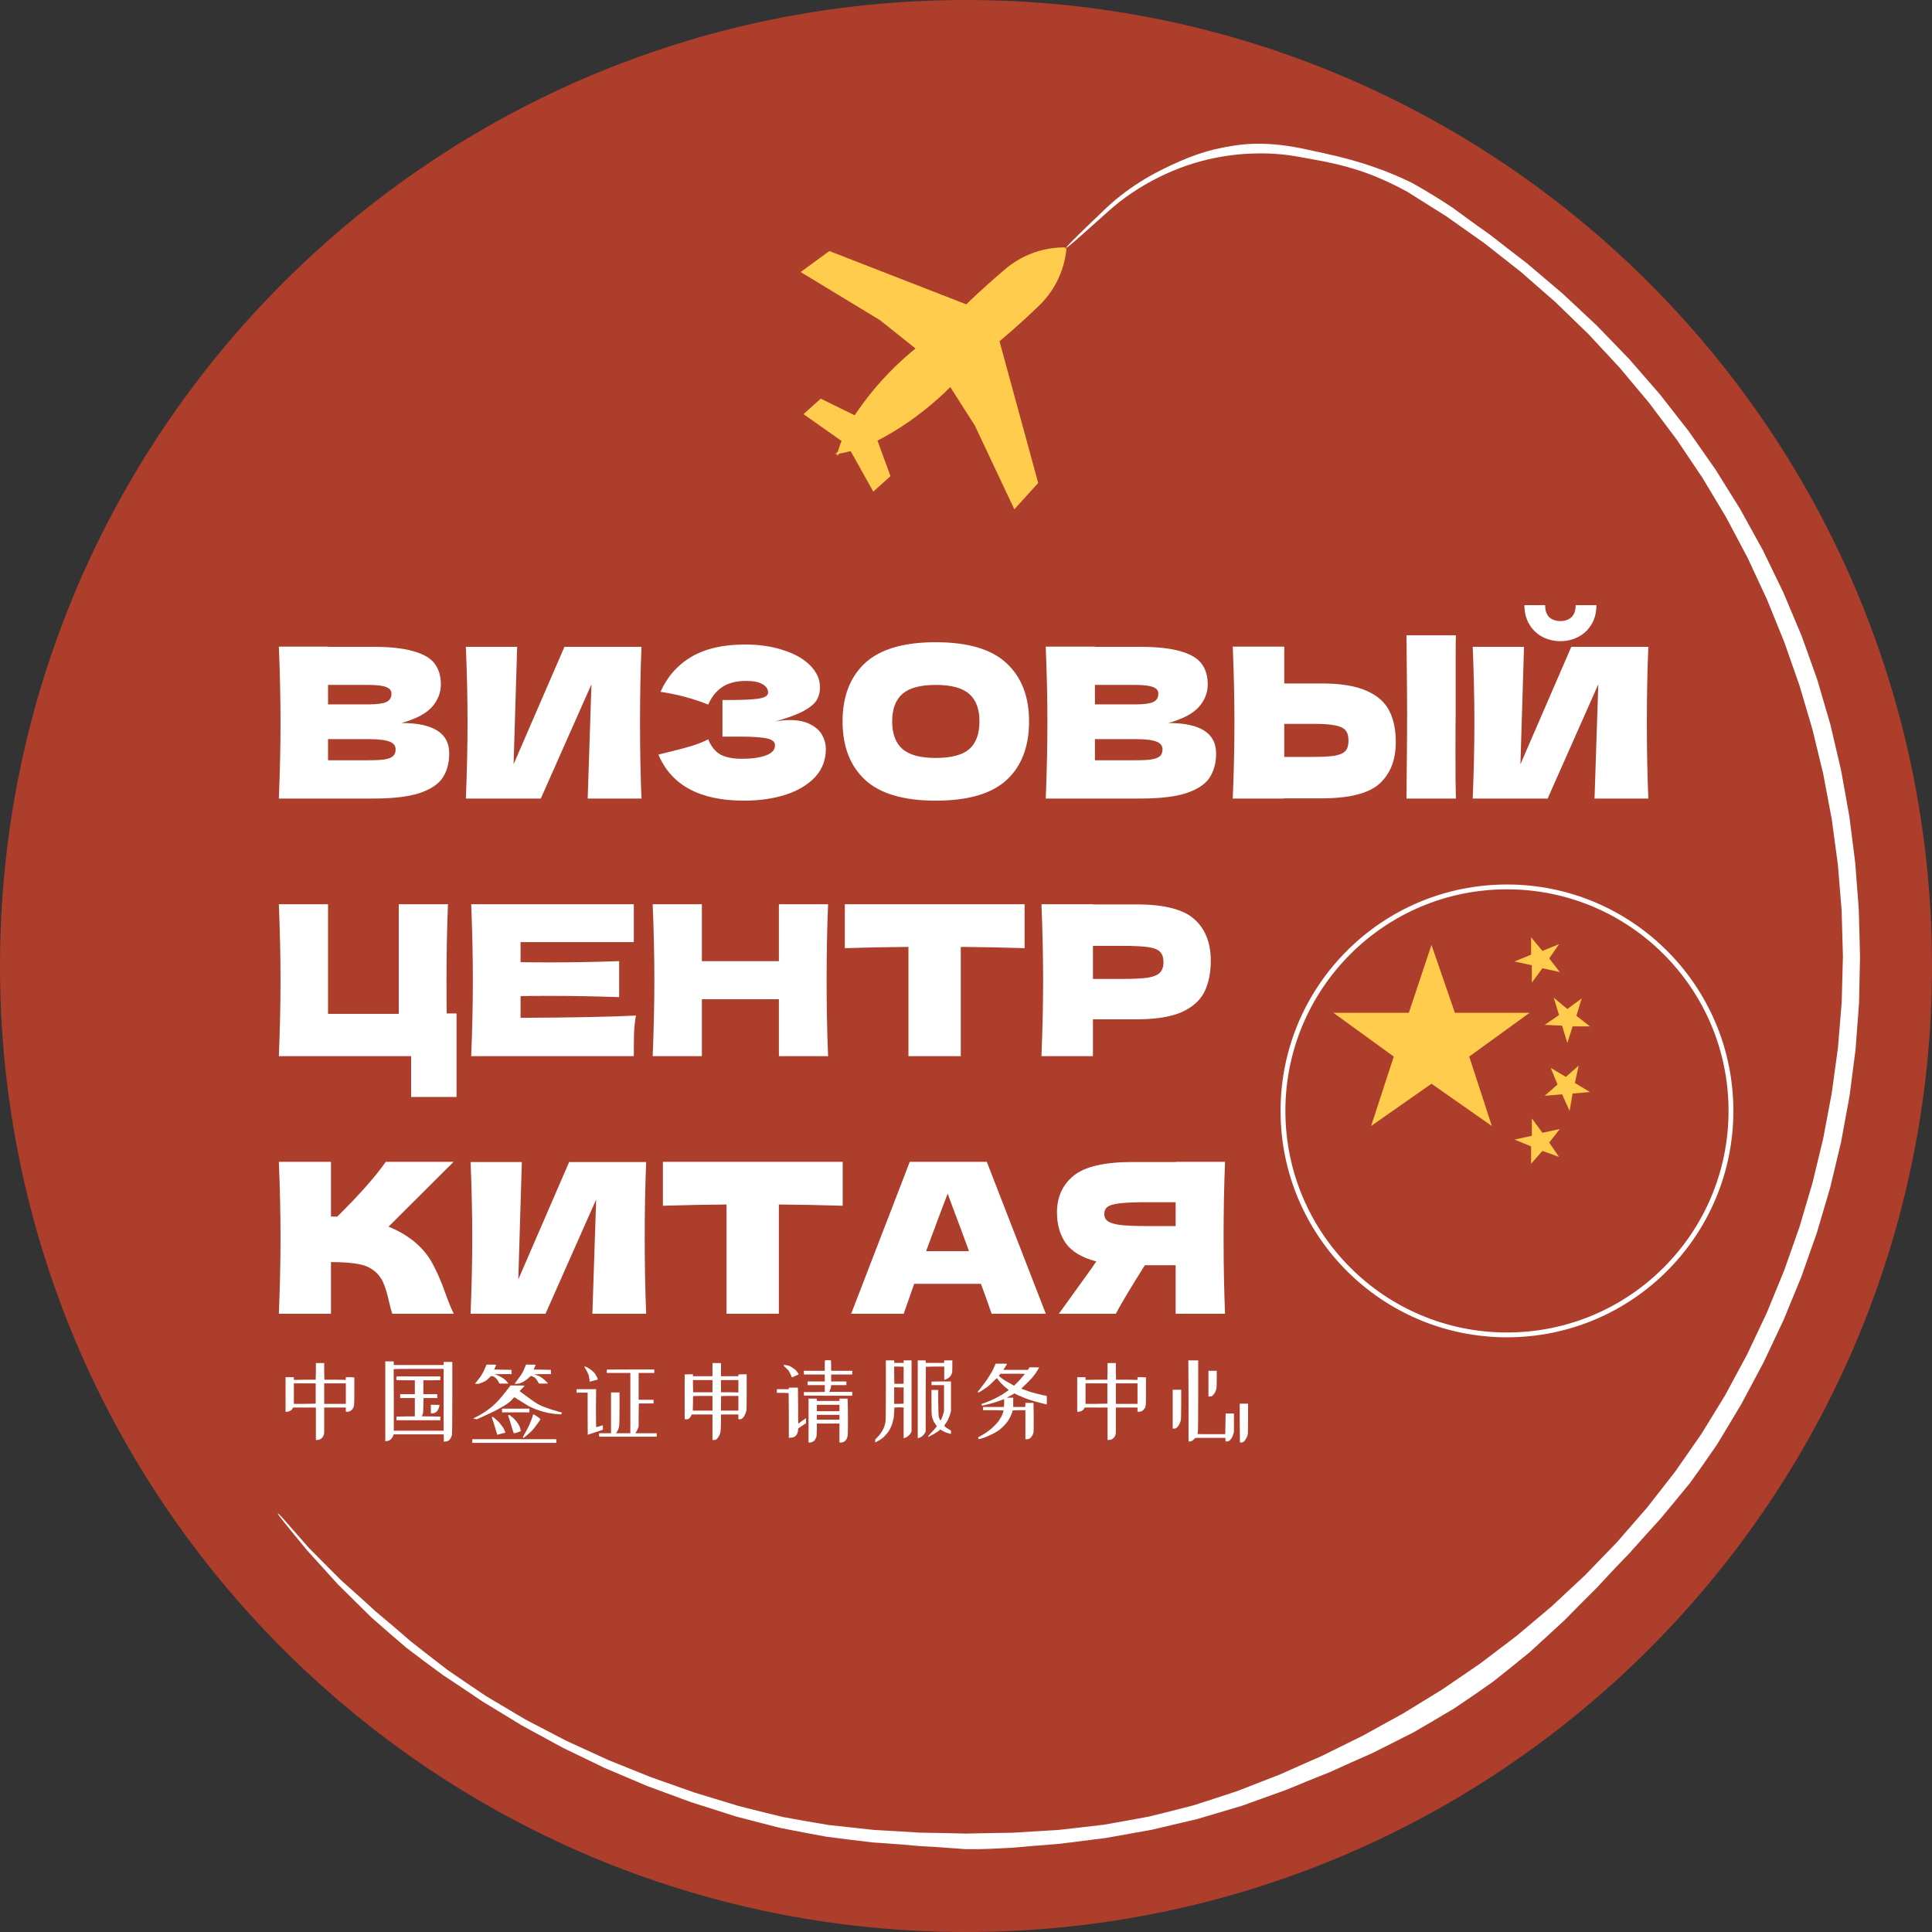 <svg width="600" height="600" viewBox="0 0 600 600" fill="none" xmlns="http://www.w3.org/2000/svg">
<rect x="0" y="0" width="600" height="600" fill="#333333" stroke="none"/>
<path d="M0 300C0 134.315 134.315 0 300 0C465.685 0 600 134.315 600 300C600 465.685 465.685 600 300 600C134.315 600 0 465.685 0 300Z" fill="#AD3E2C"/>
<path d="M124.69 224.535C134.57 224.535 139.51 227.677 139.51 233.96C139.51 236.907 138.838 239.42 137.495 241.5C136.152 243.537 133.747 245.14 130.28 246.31C126.813 247.437 122.003 248 115.85 248H86.6C86.947 239.593 87.12 231.728 87.12 224.405C87.12 217.082 86.947 209.217 86.6 200.81H101.875V200.875H115.72C121.093 200.875 125.318 201.33 128.395 202.24C131.515 203.107 133.703 204.385 134.96 206.075C136.26 207.765 136.91 209.91 136.91 212.51C136.91 215.153 135.978 217.515 134.115 219.595C132.295 221.632 129.153 223.278 124.69 224.535ZM101.875 212.705V218.75H114.355C117.042 218.75 118.905 218.512 119.945 218.035C121.028 217.558 121.57 216.692 121.57 215.435C121.57 214.438 121.007 213.745 119.88 213.355C118.797 212.922 116.955 212.705 114.355 212.705H101.875ZM114.355 236.105C116.608 236.105 118.32 236.018 119.49 235.845C120.703 235.628 121.57 235.282 122.09 234.805C122.61 234.285 122.87 233.592 122.87 232.725C122.87 231.598 122.242 230.797 120.985 230.32C119.772 229.8 117.562 229.54 114.355 229.54H101.875V236.105H114.355ZM160.606 200.875L159.501 237.34L175.296 200.875H199.216C198.913 208.198 198.761 216.042 198.761 224.405C198.761 232.812 198.913 240.677 199.216 248H182.511L183.681 212.51L167.951 248H144.681C145.028 239.593 145.201 231.728 145.201 224.405C145.201 217.125 145.028 209.282 144.681 200.875H160.606ZM240.683 224.08C242.243 223.777 243.781 223.625 245.298 223.625C247.941 223.625 250.086 224.08 251.733 224.99C253.423 225.857 254.636 226.983 255.373 228.37C256.109 229.713 256.478 231.122 256.478 232.595C256.478 236.018 255.351 238.943 253.098 241.37C250.844 243.753 247.789 245.573 243.933 246.83C240.076 248.043 235.786 248.65 231.063 248.65C217.369 248.65 208.508 243.883 204.478 234.35L208.118 233.44C210.804 232.79 213.079 232.183 214.943 231.62C216.849 231.013 218.518 230.342 219.948 229.605C220.814 231.772 222.049 233.332 223.653 234.285C225.299 235.195 227.553 235.65 230.413 235.65C233.446 235.65 235.916 235.303 237.823 234.61C239.729 233.917 240.683 232.877 240.683 231.49C240.683 230.753 240.314 230.19 239.578 229.8C238.841 229.41 237.671 229.15 236.068 229.02C234.464 228.847 232.211 228.76 229.308 228.76H224.368V217.385H227.358C230.651 217.385 233.338 217.255 235.418 216.995C237.498 216.692 238.537 216.063 238.537 215.11C238.537 214.027 237.974 213.16 236.848 212.51C235.764 211.817 234.053 211.47 231.713 211.47C228.679 211.47 226.209 212.098 224.303 213.355C222.439 214.612 220.988 216.432 219.948 218.815C215.311 216.952 210.371 215.63 205.128 214.85C207.208 210.17 210.393 206.552 214.683 203.995C219.016 201.438 224.584 200.16 231.388 200.16C235.808 200.16 239.773 200.745 243.283 201.915C246.836 203.042 249.609 204.623 251.603 206.66C253.639 208.697 254.658 210.972 254.658 213.485C254.658 214.958 254.311 216.28 253.618 217.45C252.924 218.577 251.559 219.703 249.523 220.83C247.486 221.913 244.539 222.997 240.683 224.08ZM290.593 248.65C280.67 248.65 273.368 246.505 268.688 242.215C264.008 237.882 261.668 231.815 261.668 224.015C261.668 216.302 263.987 210.278 268.623 205.945C273.303 201.612 280.627 199.445 290.593 199.445C300.603 199.445 307.927 201.612 312.563 205.945C317.243 210.278 319.583 216.302 319.583 224.015C319.583 231.858 317.265 237.925 312.628 242.215C307.992 246.505 300.647 248.65 290.593 248.65ZM290.593 235.39C295.403 235.39 298.87 234.48 300.993 232.66C303.117 230.797 304.178 227.915 304.178 224.015C304.178 220.202 303.117 217.363 300.993 215.5C298.87 213.637 295.403 212.705 290.593 212.705C285.827 212.705 282.382 213.637 280.258 215.5C278.135 217.363 277.073 220.202 277.073 224.015C277.073 227.872 278.135 230.732 280.258 232.595C282.382 234.458 285.827 235.39 290.593 235.39ZM362.854 224.535C372.734 224.535 377.674 227.677 377.674 233.96C377.674 236.907 377.002 239.42 375.659 241.5C374.316 243.537 371.911 245.14 368.444 246.31C364.977 247.437 360.167 248 354.014 248H324.764C325.111 239.593 325.284 231.728 325.284 224.405C325.284 217.082 325.111 209.217 324.764 200.81H340.039V200.875H353.884C359.257 200.875 363.482 201.33 366.559 202.24C369.679 203.107 371.867 204.385 373.124 206.075C374.424 207.765 375.074 209.91 375.074 212.51C375.074 215.153 374.142 217.515 372.279 219.595C370.459 221.632 367.317 223.278 362.854 224.535ZM340.039 212.705V218.75H352.519C355.206 218.75 357.069 218.512 358.109 218.035C359.192 217.558 359.734 216.692 359.734 215.435C359.734 214.438 359.171 213.745 358.044 213.355C356.961 212.922 355.119 212.705 352.519 212.705H340.039ZM352.519 236.105C354.772 236.105 356.484 236.018 357.654 235.845C358.867 235.628 359.734 235.282 360.254 234.805C360.774 234.285 361.034 233.592 361.034 232.725C361.034 231.598 360.406 230.797 359.149 230.32C357.936 229.8 355.726 229.54 352.519 229.54H340.039V236.105H352.519ZM452.07 222C452.027 224.6 452.005 228.587 452.005 233.96C452.005 240.417 452.048 245.097 452.135 248H436.795L436.86 240.655C436.947 232.595 436.99 226.377 436.99 222C436.99 217.84 436.947 211.947 436.86 204.32L436.795 197.3H452.135C452.092 198.687 452.07 200.853 452.07 203.8V215.955V222ZM410.405 212.25C416.342 212.25 421 213.008 424.38 214.525C427.76 215.998 430.122 218.078 431.465 220.765C432.808 223.408 433.48 226.637 433.48 230.45C433.48 235.997 431.79 240.308 428.41 243.385C425.03 246.418 419.028 247.935 410.405 247.935H398.835V248H382.845C383.192 239.593 383.365 231.728 383.365 224.405C383.365 217.082 383.192 209.217 382.845 200.81H398.835V212.25H410.405ZM407.805 235.065C410.838 235.065 413.113 234.935 414.63 234.675C416.19 234.372 417.273 233.873 417.88 233.18C418.487 232.487 418.79 231.425 418.79 229.995C418.79 228.565 418.465 227.482 417.815 226.745C417.165 226.008 416.06 225.51 414.5 225.25C412.983 224.947 410.752 224.795 407.805 224.795H398.835V235.065H407.805ZM484.602 199.12C482.565 199.12 480.68 198.665 478.947 197.755C477.257 196.845 475.913 195.545 474.917 193.855C473.92 192.165 473.422 190.193 473.422 187.94H479.857C479.857 189.63 480.29 190.887 481.157 191.71C482.067 192.49 483.215 192.88 484.602 192.88C485.988 192.88 487.115 192.49 487.982 191.71C488.892 190.887 489.347 189.63 489.347 187.94H495.782C495.782 190.193 495.283 192.165 494.287 193.855C493.29 195.545 491.925 196.845 490.192 197.755C488.502 198.665 486.638 199.12 484.602 199.12ZM473.292 200.875L472.187 237.34L487.982 200.875H511.902C511.598 208.198 511.447 216.042 511.447 224.405C511.447 232.812 511.598 240.677 511.902 248H495.197L496.367 212.51L480.637 248H457.367C457.713 239.593 457.887 231.728 457.887 224.405C457.887 217.125 457.713 209.282 457.367 200.875H473.292ZM141.785 314.74V340.675H127.68V328H86.6C86.947 319.593 87.12 311.728 87.12 304.405C87.12 297.082 86.947 289.217 86.6 280.81H101.875V314.87H123.845V280.81H139.12C138.817 288.22 138.665 296.128 138.665 304.535C138.665 309.085 138.687 312.487 138.73 314.74H141.785ZM161.671 316.105C178.138 316.018 190.076 315.78 197.486 315.39C197.183 317.167 196.988 319.008 196.901 320.915C196.858 322.778 196.836 325.14 196.836 328H146.331C146.678 319.593 146.851 311.728 146.851 304.405C146.851 297.082 146.678 289.217 146.331 280.81H196.836V292.575H161.671V298.815C163.751 298.858 166.828 298.88 170.901 298.88C177.791 298.88 184.92 298.75 192.286 298.49V309.67C184.92 309.41 177.791 309.28 170.901 309.28C166.828 309.28 163.751 309.302 161.671 309.345V316.105ZM257.169 280.81C256.865 288.133 256.714 295.998 256.714 304.405C256.714 312.812 256.865 320.677 257.169 328H241.894V310.32H217.974V328H202.699C203.045 319.593 203.219 311.728 203.219 304.405C203.219 297.082 203.045 289.217 202.699 280.81H217.974V298.49H241.894V280.81H257.169ZM318.202 294.46C311.398 294.243 304.79 294.113 298.377 294.07V328H282.127V294.07C275.67 294.113 269.083 294.243 262.367 294.46V280.81H318.202V294.46ZM352.941 280.875C361.564 280.875 367.566 282.413 370.946 285.49C374.326 288.523 376.016 292.813 376.016 298.36C376.016 302.173 375.344 305.423 374.001 308.11C372.658 310.753 370.296 312.833 366.916 314.35C363.536 315.823 358.878 316.56 352.941 316.56H339.421V328H323.431C323.778 319.593 323.951 311.728 323.951 304.405C323.951 297.082 323.778 289.217 323.431 280.81H339.421V280.875H352.941ZM348.391 304.015C351.988 304.015 354.674 303.885 356.451 303.625C358.271 303.322 359.528 302.802 360.221 302.065C360.958 301.328 361.326 300.245 361.326 298.815C361.326 297.385 360.979 296.323 360.286 295.63C359.636 294.893 358.401 294.395 356.581 294.135C354.804 293.875 352.074 293.745 348.391 293.745H339.421V304.015H348.391ZM128.46 385.445C131.017 387.525 132.967 389.843 134.31 392.4C135.697 394.913 137.04 398.012 138.34 401.695C139.423 404.685 140.29 406.787 140.94 408H121.83C121.57 407.263 121.223 405.985 120.79 404.165C120.357 402.172 119.88 400.503 119.36 399.16C118.883 397.817 118.19 396.647 117.28 395.65C115.807 394.09 113.965 393.093 111.755 392.66C109.588 392.183 106.598 391.945 102.785 391.945V408H86.6C86.947 399.593 87.12 391.728 87.12 384.405C87.12 377.082 86.947 369.217 86.6 360.81H102.785V377.775C103.218 377.818 103.868 377.84 104.735 377.84C111.495 371.167 116.522 365.49 119.815 360.81H140.875L120.66 380.96C123.52 382.087 126.12 383.582 128.46 385.445ZM162.066 360.875L160.961 397.34L176.756 360.875H200.676C200.373 368.198 200.221 376.042 200.221 384.405C200.221 392.812 200.373 400.677 200.676 408H183.971L185.141 372.51L169.411 408H146.141C146.488 399.593 146.661 391.728 146.661 384.405C146.661 377.125 146.488 369.282 146.141 360.875H162.066ZM261.707 374.46C254.904 374.243 248.296 374.113 241.882 374.07V408H225.632V374.07C219.176 374.113 212.589 374.243 205.872 374.46V360.81H261.707V374.46ZM307.952 408C307.129 405.53 306.024 402.432 304.637 398.705H283.902L280.652 408H264.337L282.537 360.81H306.457L324.787 408H307.952ZM300.932 388.565C299.285 384.015 297.595 379.465 295.862 374.915L294.302 370.69C292.785 374.633 290.554 380.592 287.607 388.565H300.932ZM380.45 360.81C380.147 368.133 379.995 375.998 379.995 384.405C379.995 392.812 380.147 400.677 380.45 408H365.11V392.92H355.555C351.439 399.42 348.427 404.447 346.52 408H328.84L339.37 393.375C339.587 392.985 339.955 392.443 340.475 391.75C336.012 390.58 332.849 388.695 330.985 386.095C329.165 383.495 328.255 380.31 328.255 376.54C328.255 371.73 329.989 367.917 333.455 365.1C336.922 362.283 343.032 360.875 351.785 360.875H365.11V360.81H380.45ZM365.11 380.765V373.355H356.335C352.609 373.355 349.792 373.463 347.885 373.68C345.979 373.897 344.679 374.265 343.985 374.785C343.292 375.305 342.945 376.042 342.945 376.995C342.945 377.992 343.314 378.75 344.05 379.27C344.787 379.79 346.087 380.18 347.95 380.44C349.857 380.657 352.652 380.765 356.335 380.765H365.11Z" fill="white"/>
<path d="M506.643 481.687C506.428 481.928 506.215 482.169 506.002 482.409L505.927 482.493C502.448 486.038 499.195 489.501 496.036 492.956L495.956 493.037C492.518 496.423 489.182 499.804 485.802 503.252L485.701 503.343C482.252 506.511 478.759 509.739 475.087 513.085L474.96 513.187C471.415 516.092 467.712 519.089 463.742 522.217L463.595 522.324C460.167 524.745 456.55 527.248 452.681 529.851C452.362 530.065 452.047 530.277 451.735 530.486L451.583 530.584C446.785 533.453 442.761 535.812 439.174 537.888L439.028 537.972C434.236 540.42 430.204 542.429 426.166 544.455L426.037 544.521C421.918 546.324 417.793 548.144 412.885 550.39L412.77 550.441C408.918 551.965 404.592 553.716 399.431 555.86L399.319 555.903C396.961 556.741 394.431 557.648 391.697 558.639C389.722 559.355 387.745 560.067 385.771 560.775L385.653 560.813C381.015 562.207 376.396 563.576 371.851 564.911L371.731 564.943C366.956 566.078 362.263 567.181 357.717 568.244L357.598 568.269C352.678 569.15 347.927 569.995 343.424 570.798L343.309 570.816C338.194 571.454 333.395 572.055 329.025 572.617L328.913 572.629C323.371 573.05 318.513 573.445 314.566 573.824L314.45 573.83C313.279 573.88 312.188 573.934 311.182 573.991C306.498 574.255 303.134 574.305 300.06 574.276H299.94C295.556 574.005 291.77 573.605 285.563 573.315L285.475 573.31C282.281 572.992 278.441 572.67 273.538 572.355C272.72 572.302 271.914 572.25 271.121 572.198L271.032 572.188C265.839 571.573 261.153 570.993 256.743 570.422L256.648 570.407C251.693 569.5 247.09 568.623 242.504 567.719L242.414 567.7C237.859 566.551 233.324 565.376 228.472 564.1L228.395 564.08C226.339 563.422 224.225 562.743 222.027 562.034C220.021 561.387 217.535 560.599 214.676 559.703L214.616 559.684C210.724 558.236 206.128 556.543 201.105 554.706L201.054 554.687C196.882 552.909 192.408 551.012 187.799 549.067L187.755 549.047C183.507 546.987 179.141 544.877 174.792 542.784L174.752 542.764C170.476 540.424 166.217 538.102 162.11 535.875L162.073 535.854C157.742 533.203 153.586 530.673 149.773 528.371L149.735 528.346C145.12 525.218 141.023 522.475 137.767 520.342L137.723 520.309C137.276 519.982 136.846 519.668 136.433 519.368C133.048 516.91 129.606 514.33 126.176 511.706L126.126 511.665C122.451 508.536 118.796 505.353 115.251 502.229L115.207 502.189C111.64 498.696 108.193 495.275 104.968 492.064L104.937 492.032C101.379 488.098 98.107 484.464 95.27 481.357L95.253 481.338C94.766 480.745 94.292 480.17 93.833 479.615C91.028 476.223 88.85 473.527 87.201 471.444C86.502 470.562 86.231 470.109 86.297 470.053C86.297 470.053 86.297 470.053 86.297 470.053C86.379 469.983 86.983 470.527 87.932 471.618C90.115 474.126 92.823 477.21 95.956 480.737L95.941 480.721C98.98 483.802 102.396 487.235 106.106 490.923L106.077 490.894C106.898 491.629 107.733 492.374 108.581 493.129C111.781 495.98 114.432 498.382 116.773 500.539L116.729 500.499C120.905 503.961 124.145 506.759 127.687 509.837L127.64 509.799C130.894 512.34 134.392 515.085 139.009 518.633L138.964 518.6C142.279 520.882 146.149 523.519 150.872 526.693L150.821 526.66C151.543 527.092 152.284 527.535 153.046 527.989C156.593 530.105 159.958 532.101 163.198 534.017L163.138 533.982C167.574 536.302 171.782 538.492 175.906 540.64L175.832 540.603C180.236 542.611 184.545 544.579 188.924 546.596L188.838 546.558C193.171 548.285 197.572 550.054 202.193 551.938L202.098 551.902C206.395 553.397 210.881 554.978 215.674 556.695L215.577 556.663C219.893 557.958 224.456 559.347 229.349 560.859L229.256 560.834C230.167 561.064 231.09 561.298 232.024 561.536C236.074 562.565 239.776 563.476 243.229 564.304L243.14 564.285C248.309 565.241 252.925 566.04 257.322 566.773L257.225 566.757C262.118 567.312 266.74 567.798 271.542 568.314L271.427 568.302C275.935 568.549 280.602 568.812 285.802 569.153L285.673 569.146C290.024 569.203 294.749 569.293 300.067 569.44H299.933C304.291 569.333 309.049 569.243 314.328 569.177L314.2 569.184C318.329 568.915 322.777 568.645 327.604 568.372C327.929 568.354 328.252 568.336 328.574 568.317L328.46 568.329C333.676 567.757 338.412 567.214 342.766 566.692L342.666 566.708C347.884 565.803 352.55 564.959 356.835 564.153L356.739 564.173C361.839 562.934 366.393 561.779 370.701 560.653L370.598 560.681C375.329 559.175 379.757 557.722 384.293 556.223L384.173 556.262C388.432 554.603 392.788 552.896 397.596 551.038L397.457 551.092C401.455 549.302 405.773 547.385 410.627 545.267L410.474 545.335C414.381 543.38 418.644 541.27 423.382 538.955L423.224 539.036C425.22 537.928 427.303 536.777 429.482 535.578C431.575 534.427 433.694 533.265 435.837 532.093L435.678 532.185C439.696 529.707 443.796 527.191 447.948 524.652L447.795 524.752C451.717 522.063 455.689 519.35 459.682 516.63L459.536 516.736C463.346 513.838 467.178 510.931 471.005 508.033L470.867 508.144C474.551 505.038 478.232 501.942 481.883 498.873L481.756 498.988C485.302 495.677 488.82 492.396 492.284 489.168L492.168 489.284C495.566 485.767 498.911 482.309 502.176 478.933L502.07 479.051C505.315 475.324 508.475 471.694 511.523 468.191L511.428 468.308C514.517 464.357 517.483 460.561 520.289 456.96L520.204 457.077C523.15 452.86 525.908 448.901 528.43 445.261L528.353 445.378C530.487 441.926 532.437 438.751 534.171 435.903C534.732 434.98 535.3 434.046 535.875 433.102L535.805 433.223C537.982 429.18 540.26 424.947 542.629 420.545L542.564 420.673C544.547 416.476 546.599 412.131 548.716 407.656L548.656 407.789C550.431 403.463 552.256 399.018 554.126 394.471L554.073 394.609C555.632 390.173 557.226 385.641 558.853 381.028L558.807 381.17C560.142 376.641 561.504 372.034 562.888 367.363L562.85 367.508C563.957 362.901 565.083 358.231 566.226 353.512L566.195 353.658C567.071 348.986 567.961 344.267 568.863 339.51L568.84 339.654C569.42 335.389 570.008 331.094 570.604 326.777C570.668 326.316 570.731 325.853 570.795 325.39L570.78 325.532C571.176 320.857 571.569 316.068 571.962 311.183L571.955 311.323C572.086 306.607 572.213 301.804 572.336 296.93V297.07C572.207 292.334 572.072 287.532 571.932 282.678L571.94 282.819C571.555 278.08 571.163 273.292 570.768 268.469L570.783 268.612C570.145 263.884 569.502 259.124 568.858 254.344L568.88 254.487C567.994 249.786 567.105 245.065 566.218 240.338L566.249 240.483C565.119 235.819 563.99 231.15 562.868 226.488L562.906 226.632C561.537 222.019 560.175 217.412 558.826 212.825L558.871 212.966C557.269 208.413 555.681 203.88 554.113 199.377L554.165 199.513C552.335 195.031 550.528 190.579 548.752 186.172L548.809 186.3C548.537 185.715 548.265 185.13 547.994 184.547C546.297 180.894 544.542 177.116 542.742 173.242L542.802 173.361C540.607 169.22 538.353 164.967 536.058 160.64L536.121 160.748C533.688 156.688 531.214 152.56 528.719 148.398L528.783 148.497C526.119 144.537 523.433 140.545 520.745 136.551L520.81 136.64C517.92 132.796 515.028 128.95 512.158 125.132L512.223 125.212C509.111 121.494 506.022 117.804 502.981 114.171L503.045 114.241C499.713 110.659 496.436 107.135 493.24 103.698L493.302 103.76C489.747 100.316 486.288 96.964 482.962 93.74L483.021 93.794C479.225 90.482 475.594 87.311 472.175 84.325L472.231 84.37C468.141 81.159 464.342 78.173 460.91 75.473L460.961 75.51C458.819 73.998 456.814 72.582 454.963 71.274C452.928 69.835 451.014 68.482 449.201 67.201L449.246 67.23C444.645 64.327 440.678 61.827 437.063 59.557L437.101 59.579C428.053 54.639 420.531 51.945 410.566 50.012C408.355 49.603 406.033 49.177 403.551 48.724C399.761 48.036 395.528 47.588 390.726 47.636C386.613 47.678 382.133 48.085 377.513 49.008C365.827 51.249 353.387 57.254 343.967 65.833C341.325 68.207 338.716 70.535 336.176 72.784C328.456 79.62 329.902 77.746 337.359 70.531C339.352 68.602 341.29 66.746 343.157 64.967C351.626 56.9 360.467 52.699 366.375 50.094C370.259 48.385 373.707 47.257 376.999 46.429C385.057 44.555 392.304 43.736 404.056 46.046C405.435 46.339 406.883 46.651 408.411 46.984C409.306 47.179 410.178 47.366 411.031 47.545C423.709 50.316 431.569 53.416 438.591 56.833L438.695 56.893C441.391 58.42 443.984 59.931 446.663 61.62C448.296 62.649 449.639 63.52 450.98 64.4L451.082 64.466C453.958 66.575 456.826 68.725 462.752 72.903L462.835 72.964C465.735 75.245 469.398 78.091 474.214 81.785L474.291 81.848C477.407 84.509 481.027 87.583 485.267 91.164L485.343 91.232C488.476 94.172 491.964 97.435 495.858 101.067L495.933 101.142C497.492 102.757 499.12 104.441 500.82 106.197C502.561 107.996 504.269 109.761 505.943 111.492L506.019 111.576C509.302 115.346 512.45 118.963 515.471 122.437L515.547 122.531C518.641 126.488 521.592 130.266 524.412 133.876L524.487 133.98C527.383 138.118 530.13 142.046 532.738 145.778L532.811 145.89C535.504 150.207 538.037 154.273 540.426 158.11L540.496 158.23C542.977 162.724 545.289 166.914 547.452 170.836L547.518 170.965C549.782 175.634 551.866 179.934 553.797 183.921L553.857 184.057C555.896 188.898 557.745 193.288 559.446 197.326L559.501 197.469C560.022 198.915 560.528 200.317 561.02 201.679C562.011 204.421 563.128 207.562 564.349 211.026L564.397 211.174C565.63 215.36 566.986 220.009 568.434 224.994L568.474 225.142C569.515 229.582 570.613 234.284 571.752 239.161L571.783 239.307C572.604 243.901 573.453 248.649 574.32 253.479L574.342 253.621C574.934 258.327 575.539 263.109 576.15 267.905L576.165 268.045C576.522 272.838 576.886 277.645 577.254 282.401L577.261 282.539C577.382 287.411 577.51 292.232 577.648 296.931V297.069C577.584 299.82 577.525 302.53 577.473 305.185C577.434 307.17 577.39 309.267 577.343 311.464L577.336 311.606C577.009 316.026 576.645 320.848 576.255 325.963L576.24 326.107C575.652 330.66 575.031 335.445 574.388 340.385L574.365 340.529C573.517 345.136 572.644 349.877 571.757 354.688L571.726 354.832C570.621 359.454 569.499 364.141 568.376 368.835L568.338 368.978C566.975 373.593 565.61 378.214 564.261 382.786L564.215 382.927C562.592 387.525 560.989 392.071 559.427 396.505L559.374 396.644C557.484 401.228 555.647 405.689 553.893 409.958L553.832 410.096C551.655 414.693 549.591 419.063 547.684 423.115L547.614 423.252C545.079 427.981 542.792 432.266 540.838 435.956L540.759 436.094C540.202 437.025 539.669 437.917 539.163 438.768C536.942 442.499 535.032 445.673 533.348 448.439L533.257 448.578C529.832 453.591 527.276 457.207 524.985 460.363L524.892 460.492C521.81 464.302 519.186 467.409 515.725 471.606L515.642 471.709C513.181 474.394 510.32 477.547 506.643 481.687Z" fill="white"/>
<g clip-path="url(#clip0_675_63)">
<path d="M315.007 158.182L322.424 149.992L310.4 105.965C310.4 105.965 315.821 101.573 323.211 94.429C327.914 89.608 330.572 83.57 331.187 77.349L331.183 77.38L330.696 76.839C324.472 76.802 318.19 78.809 312.969 82.928L312.904 82.982C305.03 89.582 300.092 94.517 300.092 94.517L257.566 77.96L248.646 84.48L273.249 99.407L284.323 108.226C283.196 109.133 281.913 110.23 280.649 111.367C274.552 116.857 269.349 122.974 265.052 129.524L265.437 128.983L254.88 123.805L249.536 128.617L261.335 136.939C260.823 138.235 260.456 139.346 260.142 140.468L260.19 140.312L259.352 141.067C259.574 141.039 259.803 140.994 260.026 140.961C259.974 141.179 259.903 141.399 259.852 141.623L260.69 140.868C261.676 140.707 262.819 140.458 263.951 140.149L264.164 140.081L271.208 152.686L276.552 147.874L272.506 136.834C278.896 133.572 285.521 129.033 291.618 123.543C292.881 122.406 294.106 121.244 295.29 120.054L295.126 120.218L302.742 132.156L315.013 158.182L315.007 158.182Z" fill="#FFCC4D"/>
</g>
<path d="M468 275.438C506.418 275.438 537.562 306.582 537.562 345C537.562 383.418 506.418 414.562 468 414.562C429.582 414.562 398.438 383.418 398.438 345C398.438 306.582 429.582 275.438 468 275.438Z" fill="#AD3E2C" stroke="white" stroke-width="1.5"/>
<path d="M444.562 336.562L463.312 349.688L456.281 328.125L475.031 314.531H451.828L444.562 293.438L437.531 314.531H414.094L432.844 328.125L425.812 349.688L444.562 336.562Z" fill="#FFCC4D"/>
<path d="M475.734 352.734L470.344 353.906L475.5 356.016V361.406L479.016 357.422L484.172 359.297L481.125 354.844L484.406 350.625L479.016 351.797L475.734 347.344V352.734Z" fill="#FFCC4D"/>
<path d="M483.703 336.797L479.719 340.312L485.109 339.844L487.453 345L488.391 339.609L493.781 339.141L489.094 336.328L490.266 330.938L486.281 334.453L481.594 331.641L483.703 336.797Z" fill="#FFCC4D"/>
<path d="M485.109 318.516L486.75 323.906L488.391 318.75H493.781L489.563 315.469L491.203 310.078L486.75 313.359L482.531 309.844L484.172 315.234L479.719 318.281L485.109 318.516Z" fill="#FFCC4D"/>
<path d="M475.734 299.766V305.156L479.016 300.703L484.406 301.875L481.125 297.656L484.172 293.203L479.016 295.313L475.5 291.094V296.484L470.344 298.594L475.734 299.766Z" fill="#FFCC4D"/>
<path d="M100.68 423.32V425.9L100.74 428.48H104.04L107.4 428.54V428.12V427.7H108.72L110.04 427.76V431.72C110.04 434.44 110.02 435.94 109.98 436.22C109.94 436.5 109.88 436.78 109.8 437.06C109.68 437.3 109.5 437.56 109.26 437.84C109.02 438.08 108.78 438.24 108.54 438.32C108.3 438.4 108.06 438.44 107.82 438.44H107.4V437.78V437.12H104.04H100.68V441.08C100.68 442.68 100.68 443.75 100.68 444.29C100.68 444.83 100.66 445.2 100.62 445.4C100.54 445.64 100.46 445.86 100.38 446.06C100.26 446.22 100.14 446.38 100.02 446.54C99.86 446.7 99.64 446.86 99.36 447.02C99.08 447.14 98.8 447.2 98.52 447.2H98.1V442.16V437.12H94.56H91.02L90.84 437.42C90.76 437.58 90.64 437.74 90.48 437.9C90.32 438.02 90.14 438.13 89.94 438.23C89.74 438.33 89.48 438.4 89.16 438.44H88.68V433.1V427.7H89.94H91.26V428.12V428.54L94.68 428.48H98.04L98.1 425.9V423.32H99.42H100.68ZM91.26 435.98H94.68L98.04 435.92V429.62H91.26V435.98ZM100.68 435.98H107.4V429.62H100.68V435.98ZM122.232 422.78L122.292 423.32V423.92H130.032H137.772V423.44V422.96H139.152H140.472V434.06C140.472 441.46 140.432 445.32 140.352 445.64C140.272 445.96 140.172 446.22 140.052 446.42C139.972 446.66 139.852 446.87 139.692 447.05C139.532 447.23 139.332 447.38 139.092 447.5C138.852 447.62 138.572 447.68 138.252 447.68L137.832 447.74V446.6L137.772 445.46H129.972H122.232L122.112 445.88C122.032 446.08 121.912 446.3 121.752 446.54C121.592 446.78 121.432 446.96 121.272 447.08C121.112 447.2 120.912 447.31 120.672 447.41C120.432 447.51 120.212 447.56 120.012 447.56H119.652V435.14V422.78H120.972H122.232ZM130.032 425.12C124.872 425.12 122.282 425.14 122.262 425.18C122.242 425.22 122.252 428.42 122.292 434.78V444.32H130.032H137.772V434.72V425.12H130.032ZM136.752 427.46V428.06V428.6L134.112 428.66H131.472V430.82V432.98H133.632H135.792V433.58V434.18H133.632H131.532L131.472 436.4C131.472 437.88 131.422 438.77 131.322 439.07C131.222 439.37 131.132 439.56 131.052 439.64C130.972 439.72 130.932 439.78 130.932 439.82C130.932 439.86 131.892 439.88 133.812 439.88L136.752 439.94V440.48V441.08H129.912H123.132V440.48V439.94L125.952 439.88H128.832V437.06V434.18H126.552H124.272V433.58V432.98H126.552H128.832V430.82V428.66H125.952L123.132 428.6L123.072 428.12C123.072 427.8 123.082 427.6 123.102 427.52C123.122 427.44 125.392 427.42 129.912 427.46H136.752ZM135.132 436.28C136.052 436.28 136.512 436.3 136.512 436.34C136.512 436.38 136.472 436.56 136.392 436.88C136.312 437.2 136.212 437.46 136.092 437.66C136.012 437.9 135.872 438.12 135.672 438.32C135.512 438.48 135.322 438.62 135.102 438.74C134.882 438.86 134.612 438.92 134.292 438.92H133.812V437.6V436.28H135.132ZM152.605 423.8C153.605 423.8 154.105 423.82 154.105 423.86C154.105 423.9 154.005 424.14 153.805 424.58C153.565 425.06 153.445 425.31 153.445 425.33C153.445 425.35 154.345 425.36 156.145 425.36L158.845 425.42V426.08L158.905 426.74H156.145C155.345 426.74 154.705 426.75 154.225 426.77C153.745 426.79 153.525 426.8 153.565 426.8C153.605 426.8 153.805 426.86 154.165 426.98C154.445 427.06 154.765 427.2 155.125 427.4C155.485 427.56 155.805 427.74 156.085 427.94C156.365 428.1 156.685 428.34 157.045 428.66C157.325 428.98 157.545 429.24 157.705 429.44L157.945 429.68H156.505H155.125L154.825 429.14C154.625 428.74 154.385 428.4 154.105 428.12C153.865 427.84 153.645 427.66 153.445 427.58C153.245 427.46 153.045 427.4 152.845 427.4L152.485 427.34L151.885 427.94C151.525 428.3 151.165 428.6 150.805 428.84C150.485 429.04 150.105 429.22 149.665 429.38C149.305 429.54 149.015 429.65 148.795 429.71C148.575 429.77 148.305 429.78 147.985 429.74H147.505L148.165 428.9C148.605 428.34 148.945 427.9 149.185 427.58C149.385 427.3 149.605 426.94 149.845 426.5C150.045 426.22 150.305 425.68 150.625 424.88L151.105 423.8H152.605ZM164.845 423.8C165.845 423.8 166.345 423.82 166.345 423.86C166.345 423.9 166.245 424.15 166.045 424.61C165.845 425.07 165.745 425.31 165.745 425.33C165.745 425.35 166.625 425.36 168.385 425.36L171.085 425.42V426.08L171.145 426.74H168.385L165.985 426.8L166.045 426.86C166.285 426.94 166.605 427.05 167.005 427.19C167.405 427.33 167.825 427.56 168.265 427.88C168.705 428.16 169.105 428.5 169.465 428.9C169.865 429.26 170.085 429.48 170.125 429.56C170.125 429.6 170.085 429.64 170.005 429.68C169.885 429.68 169.465 429.68 168.745 429.68H167.365L167.125 429.26C166.965 428.94 166.805 428.68 166.645 428.48C166.485 428.24 166.305 428.04 166.105 427.88C165.905 427.72 165.705 427.6 165.505 427.52C165.305 427.4 165.125 427.34 164.965 427.34C164.805 427.34 164.575 427.5 164.275 427.82C163.975 428.14 163.625 428.42 163.225 428.66C162.825 428.94 162.505 429.14 162.265 429.26C162.065 429.34 161.765 429.46 161.365 429.62C161.045 429.7 160.705 429.74 160.345 429.74C159.985 429.74 159.805 429.74 159.805 429.74C159.805 429.74 160.025 429.45 160.465 428.87C160.905 428.29 161.305 427.74 161.665 427.22C161.985 426.74 162.205 426.38 162.325 426.14C162.445 425.98 162.645 425.54 162.925 424.82L163.345 423.8H164.845ZM160.705 430.28C162.185 430.28 162.925 430.3 162.925 430.34C162.925 430.38 162.665 430.66 162.145 431.18L161.365 432.02L161.605 432.2C161.725 432.28 162.565 432.9 164.125 434.06C165.605 435.14 166.605 435.82 167.125 436.1C167.645 436.38 168.165 436.62 168.685 436.82C169.165 437.02 169.765 437.24 170.485 437.48C171.045 437.68 171.685 437.88 172.405 438.08C173.045 438.28 173.555 438.43 173.935 438.53C174.315 438.63 174.525 438.68 174.565 438.68C174.565 438.72 174.505 438.82 174.385 438.98L174.265 439.28L173.785 439.22C173.665 439.22 173.425 439.2 173.065 439.16C172.705 439.12 172.445 439.1 172.285 439.1C171.605 439.02 170.925 438.92 170.245 438.8C169.525 438.64 168.965 438.5 168.565 438.38C168.165 438.26 167.665 438.1 167.065 437.9C166.545 437.74 165.945 437.5 165.265 437.18C164.705 436.94 164.225 436.7 163.825 436.46C163.705 436.38 163.395 436.19 162.895 435.89C162.395 435.59 162.005 435.34 161.725 435.14C160.685 434.54 160.105 434.18 159.985 434.06L159.685 433.94L159.085 434.6C158.685 435.04 158.285 435.4 157.885 435.68C157.485 436 157.065 436.28 156.625 436.52C156.185 436.8 155.705 437.08 155.185 437.36C154.705 437.64 154.225 437.9 153.745 438.14C153.185 438.42 152.605 438.7 152.005 438.98C151.605 439.18 150.785 439.56 149.545 440.12L148.045 440.78L147.505 440.66L146.965 440.54L147.625 440.18C148.185 439.9 148.645 439.66 149.005 439.46C149.445 439.18 149.965 438.86 150.565 438.5C151.165 438.1 151.745 437.68 152.305 437.24C152.825 436.84 153.435 436.29 154.135 435.59C154.835 434.89 155.485 434.16 156.085 433.4C156.285 433.16 156.605 432.76 157.045 432.2C157.485 431.64 157.725 431.34 157.765 431.3L158.545 430.28H160.705ZM165.685 439.22C165.765 439.26 165.905 439.34 166.105 439.46C166.305 439.58 166.645 439.8 167.125 440.12C167.605 440.48 167.835 440.7 167.815 440.78C167.795 440.86 167.605 441.16 167.245 441.68C166.765 442.32 166.385 442.84 166.105 443.24C165.745 443.72 165.345 444.18 164.905 444.62C164.425 445.06 163.925 445.5 163.405 445.94C162.845 446.42 162.525 446.62 162.445 446.54C162.405 446.46 162.385 446.39 162.385 446.33C162.385 446.27 162.565 445.92 162.925 445.28C163.245 444.76 163.585 444.14 163.945 443.42C164.265 442.82 164.525 442.24 164.725 441.68C164.965 441.12 165.145 440.66 165.265 440.3C165.385 439.9 165.465 439.62 165.505 439.46C165.545 439.38 165.575 439.32 165.595 439.28C165.615 439.24 165.645 439.22 165.685 439.22ZM157.885 439.94C157.805 439.74 157.805 439.6 157.885 439.52C157.965 439.44 158.035 439.4 158.095 439.4C158.155 439.4 158.365 439.54 158.725 439.82C159.045 440.06 159.405 440.38 159.805 440.78C160.205 441.22 160.515 441.6 160.735 441.92C160.955 442.24 161.145 442.56 161.305 442.88C161.425 443.16 161.535 443.49 161.635 443.87C161.735 444.25 161.775 444.44 161.755 444.44C161.735 444.44 161.545 444.52 161.185 444.68C160.825 444.8 160.465 444.92 160.105 445.04C159.785 445.12 159.605 445.14 159.565 445.1C159.525 445.06 159.365 444.6 159.085 443.72C158.885 443 158.645 442.2 158.365 441.32C158.165 440.6 158.005 440.14 157.885 439.94ZM152.965 440.9C152.805 440.46 152.745 440.19 152.785 440.09C152.825 439.99 152.895 439.96 152.995 440C153.095 440.04 153.315 440.2 153.655 440.48C153.995 440.76 154.325 441.06 154.645 441.38C154.965 441.66 155.265 442 155.545 442.4C155.865 442.8 156.105 443.12 156.265 443.36C156.465 443.64 156.625 443.98 156.745 444.38C156.905 444.7 156.965 444.88 156.925 444.92C156.885 444.96 156.485 445.06 155.725 445.22C154.965 445.46 154.545 445.58 154.465 445.58C154.425 445.58 154.365 445.42 154.285 445.1C154.205 444.86 154.005 444.2 153.685 443.12C153.365 442.04 153.125 441.3 152.965 440.9ZM164.425 438.62H155.905V437.48H164.425V438.62ZM172.765 448.1H146.665V446.96H172.765V448.1ZM182.317 425.96C182.197 425.68 182.037 425.39 181.837 425.09C181.637 424.79 181.537 424.59 181.537 424.49C181.537 424.39 181.567 424.34 181.627 424.34C181.687 424.34 181.917 424.44 182.317 424.64C182.717 424.84 183.037 425.04 183.277 425.24C183.597 425.44 183.877 425.66 184.117 425.9C184.397 426.14 184.637 426.41 184.837 426.71C185.037 427.01 185.207 427.3 185.347 427.58C185.487 427.86 185.577 428.08 185.617 428.24C185.617 428.36 185.607 428.43 185.587 428.45C185.567 428.47 185.457 428.5 185.257 428.54C184.577 428.74 184.197 428.84 184.117 428.84C183.557 429 183.257 429.08 183.217 429.08C183.177 429.12 183.147 429.12 183.127 429.08C183.107 429.04 183.097 428.96 183.097 428.84C183.097 428.64 183.057 428.34 182.977 427.94C182.937 427.58 182.857 427.22 182.737 426.86C182.577 426.5 182.437 426.2 182.317 425.96ZM203.197 425.3V425.84V426.38H200.797H198.337V430.58V434.72H200.677H202.957V435.32V435.86H200.677H198.397L198.337 439.46V443L198.157 443.54C197.997 443.9 197.857 444.2 197.737 444.44C197.697 444.48 197.657 444.54 197.617 444.62C197.577 444.7 197.537 444.77 197.497 444.83C197.457 444.89 197.437 444.92 197.437 444.92L197.317 445.1H200.677H203.977V445.64L203.917 446.18H195.037H186.097L186.037 445.64V445.1H187.897H189.757V438.74V432.44H190.957C191.717 432.44 192.157 432.44 192.277 432.44L192.397 432.5V437.66C192.397 441.1 192.337 442.98 192.217 443.3C192.137 443.58 192.017 443.88 191.857 444.2C191.697 444.48 191.577 444.7 191.497 444.86L191.317 445.1H193.537H195.757V435.74V426.38H192.097H188.437V425.9C188.437 425.54 188.457 425.35 188.497 425.33C188.537 425.31 190.997 425.3 195.877 425.3H203.197ZM185.137 431.42L185.077 437.3C185.077 441.26 185.117 443.24 185.197 443.24C185.277 443.24 185.607 443.14 186.187 442.94C186.767 442.74 187.087 442.64 187.147 442.64C187.207 442.64 187.237 442.86 187.237 443.3V444.02L184.897 444.8C183.337 445.32 182.547 445.58 182.527 445.58C182.507 445.58 182.497 443.4 182.497 439.04V432.5H180.757H179.077V431.96V431.42H182.077H185.137ZM223.91 423.32V425.36V427.4H226.61H229.31V427.16V426.86L230.63 426.8H231.89V432.32C231.89 435.96 231.85 437.92 231.77 438.2C231.69 438.52 231.55 438.9 231.35 439.34C231.15 439.78 230.93 440.12 230.69 440.36C230.45 440.6 230.25 440.72 230.09 440.72C229.97 440.76 229.81 440.78 229.61 440.78L229.31 440.72V440V439.28H226.61H223.91V441.86C223.87 443.62 223.79 444.66 223.67 444.98C223.59 445.3 223.47 445.62 223.31 445.94C223.15 446.22 222.98 446.47 222.8 446.69C222.62 446.91 222.46 447.05 222.32 447.11C222.18 447.17 221.97 447.2 221.69 447.2H221.27V443.24V439.28H218.03H214.79L214.67 439.64C214.55 439.88 214.41 440.08 214.25 440.24C214.13 440.44 213.99 440.58 213.83 440.66C213.71 440.74 213.47 440.78 213.11 440.78L212.63 440.72V433.76V426.86L213.95 426.8H215.21V427.1V427.4H218.27H221.27V425.36V423.32H222.59H223.91ZM218.27 433.52C216.27 433.52 215.27 433.54 215.27 433.58C215.23 433.66 215.21 434.44 215.21 435.92L215.15 438.08H218.21H221.27V435.8V433.52H218.27ZM226.67 433.52C224.87 433.52 223.97 433.54 223.97 433.58C223.93 433.58 223.91 434.34 223.91 435.86V438.08H226.61H229.31V435.8V433.52H226.67ZM215.21 430.46L215.27 432.38H221.27V428.6H215.21V430.46ZM223.91 432.38H226.61L229.31 432.44V428.6H223.91V432.38ZM258.062 422.48L258.122 424.1V425.72H261.422H264.662V426.32V426.86H261.422H258.122V427.94V429.02H260.462H262.862V429.56V430.16H260.462H258.122L258.062 430.52C258.062 430.8 258.022 431.05 257.942 431.27C257.862 431.49 257.762 431.72 257.642 431.96L257.522 432.26H261.122H264.662V432.86V433.46H257.162L249.662 433.4V432.86V432.32H252.902L256.142 432.26V431.24V430.16H253.442H250.802V429.56V429.02H253.442H256.142V427.94V426.86H252.902H249.662V426.26L249.602 425.72H252.902H256.142V424.1C256.142 423.06 256.162 422.52 256.202 422.48C256.242 422.44 256.562 422.42 257.162 422.42L258.062 422.48ZM243.782 423.92C244.102 423.96 244.362 424 244.562 424.04C244.802 424.08 245.042 424.16 245.282 424.28C245.482 424.36 245.762 424.52 246.122 424.76C246.402 424.96 246.682 425.16 246.962 425.36C247.202 425.6 247.442 425.88 247.682 426.2C247.922 426.56 248.042 426.76 248.042 426.8C248.042 426.84 247.692 427.01 246.992 427.31C246.292 427.61 245.942 427.76 245.942 427.76C245.902 427.72 245.842 427.6 245.762 427.4C245.682 427.16 245.562 426.88 245.402 426.56C245.242 426.24 245.102 425.98 244.982 425.78C244.862 425.58 244.662 425.36 244.382 425.12C244.182 424.88 243.972 424.68 243.752 424.52C243.532 424.36 243.422 424.2 243.422 424.04V423.86L243.782 423.92ZM247.802 430.94L247.862 436.52C247.862 440.28 247.882 442.16 247.922 442.16C247.922 442.16 248.262 441.9 248.942 441.38C249.662 440.86 250.062 440.58 250.142 440.54L250.322 440.42V441.2V441.98L249.062 442.82L247.862 443.66V443.96C247.862 444.16 247.842 444.38 247.802 444.62C247.722 444.86 247.632 445.09 247.532 445.31C247.432 445.53 247.302 445.72 247.142 445.88C246.982 446.04 246.772 446.18 246.512 446.3C246.252 446.42 245.942 446.48 245.582 446.48L244.982 446.54V439.58L244.922 432.62L243.122 432.56H241.262V431.96V431.42H243.122H244.982V431.18V430.94H246.422H247.802ZM253.622 434.36L253.682 434.72V435.08H257.222H260.702V434.72V434.36H261.962H263.222L263.282 435.92C263.322 436.96 263.342 438.82 263.342 441.5C263.342 442.82 263.332 443.86 263.312 444.62C263.292 445.38 263.262 445.82 263.222 445.94C263.182 446.22 263.112 446.47 263.012 446.69C262.912 446.91 262.782 447.12 262.622 447.32C262.462 447.52 262.262 447.68 262.022 447.8C261.782 447.92 261.502 447.98 261.182 447.98H260.702V445.04V442.1H257.222H253.682V444.08C253.642 445.4 253.582 446.16 253.502 446.36C253.422 446.56 253.322 446.76 253.202 446.96C253.122 447.16 252.982 447.34 252.782 447.5C252.622 447.62 252.462 447.72 252.302 447.8C252.102 447.92 251.842 447.98 251.522 447.98H251.102V441.14V434.36H252.362H253.622ZM253.682 438.26H260.702V436.28H253.682V438.26ZM253.682 440.9H260.702V439.4H253.682V440.9ZM277.695 422.48V422.9L277.755 423.26H279.195H280.635V422.9V422.48H281.895H283.095V433.52V444.5L282.915 444.92C282.795 445.16 282.595 445.42 282.315 445.7C282.035 445.98 281.755 446.2 281.475 446.36C281.155 446.52 280.935 446.6 280.815 446.6L280.635 446.66V441.92V437.12H280.515C280.395 437.08 279.895 437.06 279.015 437.06L277.755 437.12L277.695 438.38C277.655 439.26 277.615 439.86 277.575 440.18C277.495 440.5 277.415 440.84 277.335 441.2C277.255 441.6 277.135 442.02 276.975 442.46C276.815 442.9 276.655 443.28 276.495 443.6C276.335 443.92 276.135 444.26 275.895 444.62C275.615 445.02 275.295 445.4 274.935 445.76C274.655 446.12 274.295 446.46 273.855 446.78C273.495 447.06 273.055 447.32 272.535 447.56L271.815 447.98V447.5V447.02L272.415 446.42C272.855 445.98 273.195 445.58 273.435 445.22C273.675 444.9 273.915 444.52 274.155 444.08C274.395 443.64 274.575 443.22 274.695 442.82C274.815 442.42 274.915 442.02 274.995 441.62C275.075 441.22 275.115 437.94 275.115 431.78V422.48H276.375H277.695ZM277.695 424.4V427.04L277.755 429.74H278.955C279.755 429.74 280.235 429.74 280.395 429.74L280.635 429.68V427.04V424.46L279.135 424.4H277.695ZM287.475 422.48V422.9L287.535 423.26H290.355H293.175L293.235 422.9V422.48H294.495H295.755V424.1C295.755 425.22 295.735 425.9 295.695 426.14C295.655 426.42 295.575 426.68 295.455 426.92C295.335 427.16 295.155 427.4 294.915 427.64C294.675 427.88 294.395 428.08 294.075 428.24C293.795 428.36 293.575 428.44 293.415 428.48L293.235 428.54V426.5V424.4H290.355L287.535 424.46L287.475 434.54V444.62L287.235 445.04C287.115 445.28 286.915 445.54 286.635 445.82C286.395 446.06 286.135 446.24 285.855 446.36C285.535 446.52 285.315 446.6 285.195 446.6L285.015 446.66V434.6V422.48H286.275H287.475ZM295.335 429.02V433.64V438.2L295.155 438.92C294.995 439.44 294.835 439.88 294.675 440.24C294.515 440.72 294.375 441.04 294.255 441.2C294.215 441.28 294.055 441.54 293.775 441.98C293.695 442.06 293.625 442.15 293.565 442.25C293.505 442.35 293.455 442.43 293.415 442.49C293.375 442.55 293.335 442.6 293.295 442.64C293.255 442.72 293.295 442.83 293.415 442.97C293.535 443.11 293.735 443.28 294.015 443.48C294.335 443.68 294.635 443.86 294.915 444.02L295.335 444.26V444.8C295.335 445.04 295.335 445.18 295.335 445.22C295.335 445.26 295.275 445.28 295.155 445.28C295.035 445.28 294.755 445.2 294.315 445.04C293.875 444.92 293.475 444.76 293.115 444.56C292.795 444.4 292.535 444.26 292.335 444.14L292.035 443.9L291.735 444.2C291.535 444.4 291.215 444.62 290.775 444.86C290.415 445.14 289.935 445.42 289.335 445.7C288.775 446.02 288.445 446.19 288.345 446.21C288.245 446.23 288.195 446.2 288.195 446.12C288.195 446.04 288.485 445.7 289.065 445.1C289.645 444.5 290.095 444 290.415 443.6L290.955 442.94L290.655 442.52C290.455 442.24 290.255 441.94 290.055 441.62C289.895 441.3 289.755 440.96 289.635 440.6C289.515 440.32 289.435 440 289.395 439.64C289.315 439.32 289.275 437.92 289.275 435.44V431.66H290.295H291.375V435.62C291.415 438.26 291.475 439.74 291.555 440.06C291.675 440.38 291.785 440.65 291.885 440.87C291.985 441.09 292.075 441.16 292.155 441.08C292.235 440.96 292.365 440.68 292.545 440.24C292.725 439.8 292.875 439.36 292.995 438.92L293.175 438.26V434.24V430.16H291.195H289.275V429.62V429.08L291.255 429.02C292.735 429.02 293.755 429.02 294.315 429.02H295.335ZM277.695 430.82V435.98H279.135L280.635 435.92V430.88H279.135L277.695 430.82ZM310.947 423.5C312.147 423.5 312.747 423.52 312.747 423.56C312.747 423.6 312.627 423.82 312.387 424.22C312.147 424.62 311.947 424.92 311.787 425.12L311.607 425.42H315.387H319.227L319.467 425.06L319.707 424.64H321.207C322.207 424.64 322.707 424.65 322.707 424.67C322.707 424.69 322.607 424.88 322.407 425.24C322.127 425.72 321.847 426.16 321.567 426.56C321.207 427 320.847 427.46 320.487 427.94C320.087 428.38 319.607 428.88 319.047 429.44C318.487 430 318.027 430.44 317.667 430.76C317.307 431.08 317.147 431.24 317.187 431.24C317.187 431.28 317.547 431.42 318.267 431.66C318.907 431.9 319.527 432.12 320.127 432.32C320.567 432.44 321.247 432.62 322.167 432.86C322.847 433.02 323.487 433.18 324.087 433.34C324.207 433.34 324.337 433.35 324.477 433.37C324.617 433.39 324.727 433.41 324.807 433.43C324.887 433.45 324.947 433.46 324.987 433.46C325.067 433.5 325.107 433.96 325.107 434.84C325.107 435.72 325.087 436.16 325.047 436.16C325.007 436.16 324.427 436.02 323.307 435.74C322.267 435.46 321.387 435.22 320.667 435.02C319.907 434.78 319.307 434.58 318.867 434.42C318.307 434.22 317.787 434 317.307 433.76C316.947 433.64 316.467 433.44 315.867 433.16C315.387 432.88 315.117 432.74 315.057 432.74C314.997 432.74 314.827 432.84 314.547 433.04C314.307 433.16 313.927 433.36 313.407 433.64L312.687 434.06H313.707H314.667V435.5V436.94H316.527H318.387L318.447 436.34V435.68H319.707H320.967L321.027 440.06C321.027 443.02 321.007 444.64 320.967 444.92C320.887 445.16 320.787 445.41 320.667 445.67C320.547 445.93 320.387 446.17 320.187 446.39C319.987 446.61 319.757 446.77 319.497 446.87C319.237 446.97 318.987 447 318.747 446.96H318.447V442.46V437.96H316.467L314.487 438.02L314.367 438.5C314.247 438.9 314.107 439.26 313.947 439.58C313.787 439.98 313.607 440.34 313.407 440.66C313.207 441.02 312.987 441.36 312.747 441.68C312.467 442.04 312.147 442.4 311.787 442.76C311.467 443.12 311.127 443.44 310.767 443.72C310.447 444 310.067 444.28 309.627 444.56C309.187 444.84 308.657 445.13 308.037 445.43C307.417 445.73 306.827 446 306.267 446.24C305.747 446.44 305.207 446.62 304.647 446.78C304.207 446.9 303.967 446.94 303.927 446.9C303.887 446.86 303.847 446.76 303.807 446.6L303.747 446.36L304.467 446C304.907 445.76 305.407 445.46 305.967 445.1C306.567 444.7 307.067 444.34 307.467 444.02C307.907 443.66 308.407 443.2 308.967 442.64C309.487 442.12 309.887 441.66 310.167 441.26C310.407 440.9 310.667 440.48 310.947 440C311.187 439.52 311.367 439.1 311.487 438.74C311.607 438.38 311.667 438.16 311.667 438.08C311.667 438 310.607 437.96 308.487 437.96H305.307V437.42V436.94H308.547H311.787V436.76C311.827 436.64 311.847 436.24 311.847 435.56V434.48L311.607 434.6C311.287 434.72 311.007 434.82 310.767 434.9C310.367 435.06 309.867 435.24 309.267 435.44C308.627 435.64 307.927 435.84 307.167 436.04C306.367 436.24 305.847 436.36 305.607 436.4C305.327 436.44 305.127 436.48 305.007 436.52C304.927 436.52 304.887 436.51 304.887 436.49C304.887 436.47 304.887 436.38 304.887 436.22V435.98L305.967 435.62C306.607 435.38 307.227 435.13 307.827 434.87C308.427 434.61 309.027 434.32 309.627 434C310.147 433.72 310.687 433.42 311.247 433.1C311.727 432.78 312.167 432.48 312.567 432.2C313.047 431.88 313.287 431.71 313.287 431.69C313.287 431.67 313.107 431.52 312.747 431.24C312.347 430.96 311.887 430.56 311.367 430.04C310.887 429.6 310.467 429.14 310.107 428.66C310.027 428.58 309.947 428.48 309.867 428.36C309.787 428.24 309.727 428.15 309.687 428.09C309.647 428.03 309.627 427.99 309.627 427.97C309.627 427.95 309.517 428.04 309.297 428.24C309.077 428.44 308.827 428.68 308.547 428.96C307.867 429.64 307.287 430.18 306.807 430.58C306.327 430.94 305.867 431.26 305.427 431.54C305.027 431.82 304.647 432.06 304.287 432.26C304.007 432.42 303.837 432.48 303.777 432.44C303.717 432.4 303.687 432.34 303.687 432.26C303.687 432.14 303.847 431.92 304.167 431.6C304.527 431.16 304.907 430.66 305.307 430.1C305.787 429.5 306.267 428.84 306.747 428.12C307.227 427.36 307.647 426.68 308.007 426.08C308.327 425.48 308.567 424.98 308.727 424.58C308.807 424.46 308.887 424.3 308.967 424.1C309.047 423.9 309.087 423.78 309.087 423.74L309.207 423.5H310.947ZM310.767 426.62L310.527 426.86C310.367 427.02 310.267 427.14 310.227 427.22C310.187 427.3 310.387 427.5 310.827 427.82C311.267 428.18 311.747 428.52 312.267 428.84C312.827 429.16 313.407 429.48 314.007 429.8L314.907 430.34L315.447 429.8C315.847 429.44 316.227 429.06 316.587 428.66C317.067 428.14 317.447 427.7 317.727 427.34C318.087 426.94 318.267 426.72 318.267 426.68C318.267 426.64 317.007 426.62 314.487 426.62H310.767ZM346.539 423.32V425.9L346.599 428.48H349.899L353.259 428.54V428.12V427.7H354.579L355.899 427.76V431.72C355.899 434.44 355.879 435.94 355.839 436.22C355.799 436.5 355.739 436.78 355.659 437.06C355.539 437.3 355.359 437.56 355.119 437.84C354.879 438.08 354.639 438.24 354.399 438.32C354.159 438.4 353.919 438.44 353.679 438.44H353.259V437.78V437.12H349.899H346.539V441.08C346.539 442.68 346.539 443.75 346.539 444.29C346.539 444.83 346.519 445.2 346.479 445.4C346.399 445.64 346.319 445.86 346.239 446.06C346.119 446.22 345.999 446.38 345.879 446.54C345.719 446.7 345.499 446.86 345.219 447.02C344.939 447.14 344.659 447.2 344.379 447.2H343.959V442.16V437.12H340.419H336.879L336.699 437.42C336.619 437.58 336.499 437.74 336.339 437.9C336.179 438.02 335.999 438.13 335.799 438.23C335.599 438.33 335.339 438.4 335.019 438.44H334.539V433.1V427.7H335.799H337.119V428.12V428.54L340.539 428.48H343.899L343.959 425.9V423.32H345.279H346.539ZM337.119 435.98H340.539L343.899 435.92V429.62H337.119V435.98ZM346.539 435.98H353.259V429.62H346.539V435.98ZM372.112 422.48V433.46C372.112 440.78 372.072 444.58 371.992 444.86C371.952 445.06 371.912 445.22 371.872 445.34C371.872 445.38 373.312 445.4 376.192 445.4H380.512L380.572 442.16L380.632 438.98H381.892H383.212V441.86V444.8L383.032 445.34C382.992 445.38 382.972 445.42 382.972 445.46C382.932 445.62 382.902 445.73 382.882 445.79C382.862 445.85 382.832 445.92 382.792 446C382.752 446.08 382.732 446.14 382.732 446.18C382.692 446.38 382.612 446.52 382.492 446.6C382.372 446.76 382.252 446.92 382.132 447.08C381.972 447.32 381.772 447.48 381.532 447.56C381.332 447.64 381.132 447.68 380.932 447.68L380.632 447.62L380.572 447.08V446.54H375.892H371.272L370.852 446.9C370.612 447.18 370.372 447.38 370.132 447.5C369.892 447.62 369.672 447.68 369.472 447.68L369.112 447.62V435.08L369.052 422.48H370.552H372.112ZM377.872 425.72V428.24C377.872 429.92 377.832 430.94 377.752 431.3C377.672 431.62 377.552 431.95 377.392 432.29C377.232 432.63 377.072 432.88 376.912 433.04C376.792 433.2 376.632 433.36 376.432 433.52C376.272 433.64 376.032 433.7 375.712 433.7H375.292V429.74V425.72H376.612H377.872ZM366.832 431.6V436.16C366.832 439.16 366.782 440.84 366.682 441.2C366.582 441.56 366.452 441.9 366.292 442.22C366.132 442.54 365.952 442.82 365.752 443.06C365.552 443.3 365.382 443.46 365.242 443.54C365.102 443.62 364.892 443.66 364.612 443.66H364.192V437.6V431.6H365.512H366.832ZM387.592 435.92V440.42C387.592 443.42 387.572 445.06 387.532 445.34C387.452 445.66 387.352 445.96 387.232 446.24C387.112 446.52 386.952 446.82 386.752 447.14C386.552 447.46 386.352 447.68 386.152 447.8C385.992 447.92 385.772 447.98 385.492 447.98H385.072L385.012 441.92V435.92H386.332H387.592Z" fill="white"/>
<defs>
<clipPath id="clip0_675_63">
<rect width="100" height="100" fill="white" transform="translate(300.471 39) rotate(49)"/>
</clipPath>
</defs>
</svg>
